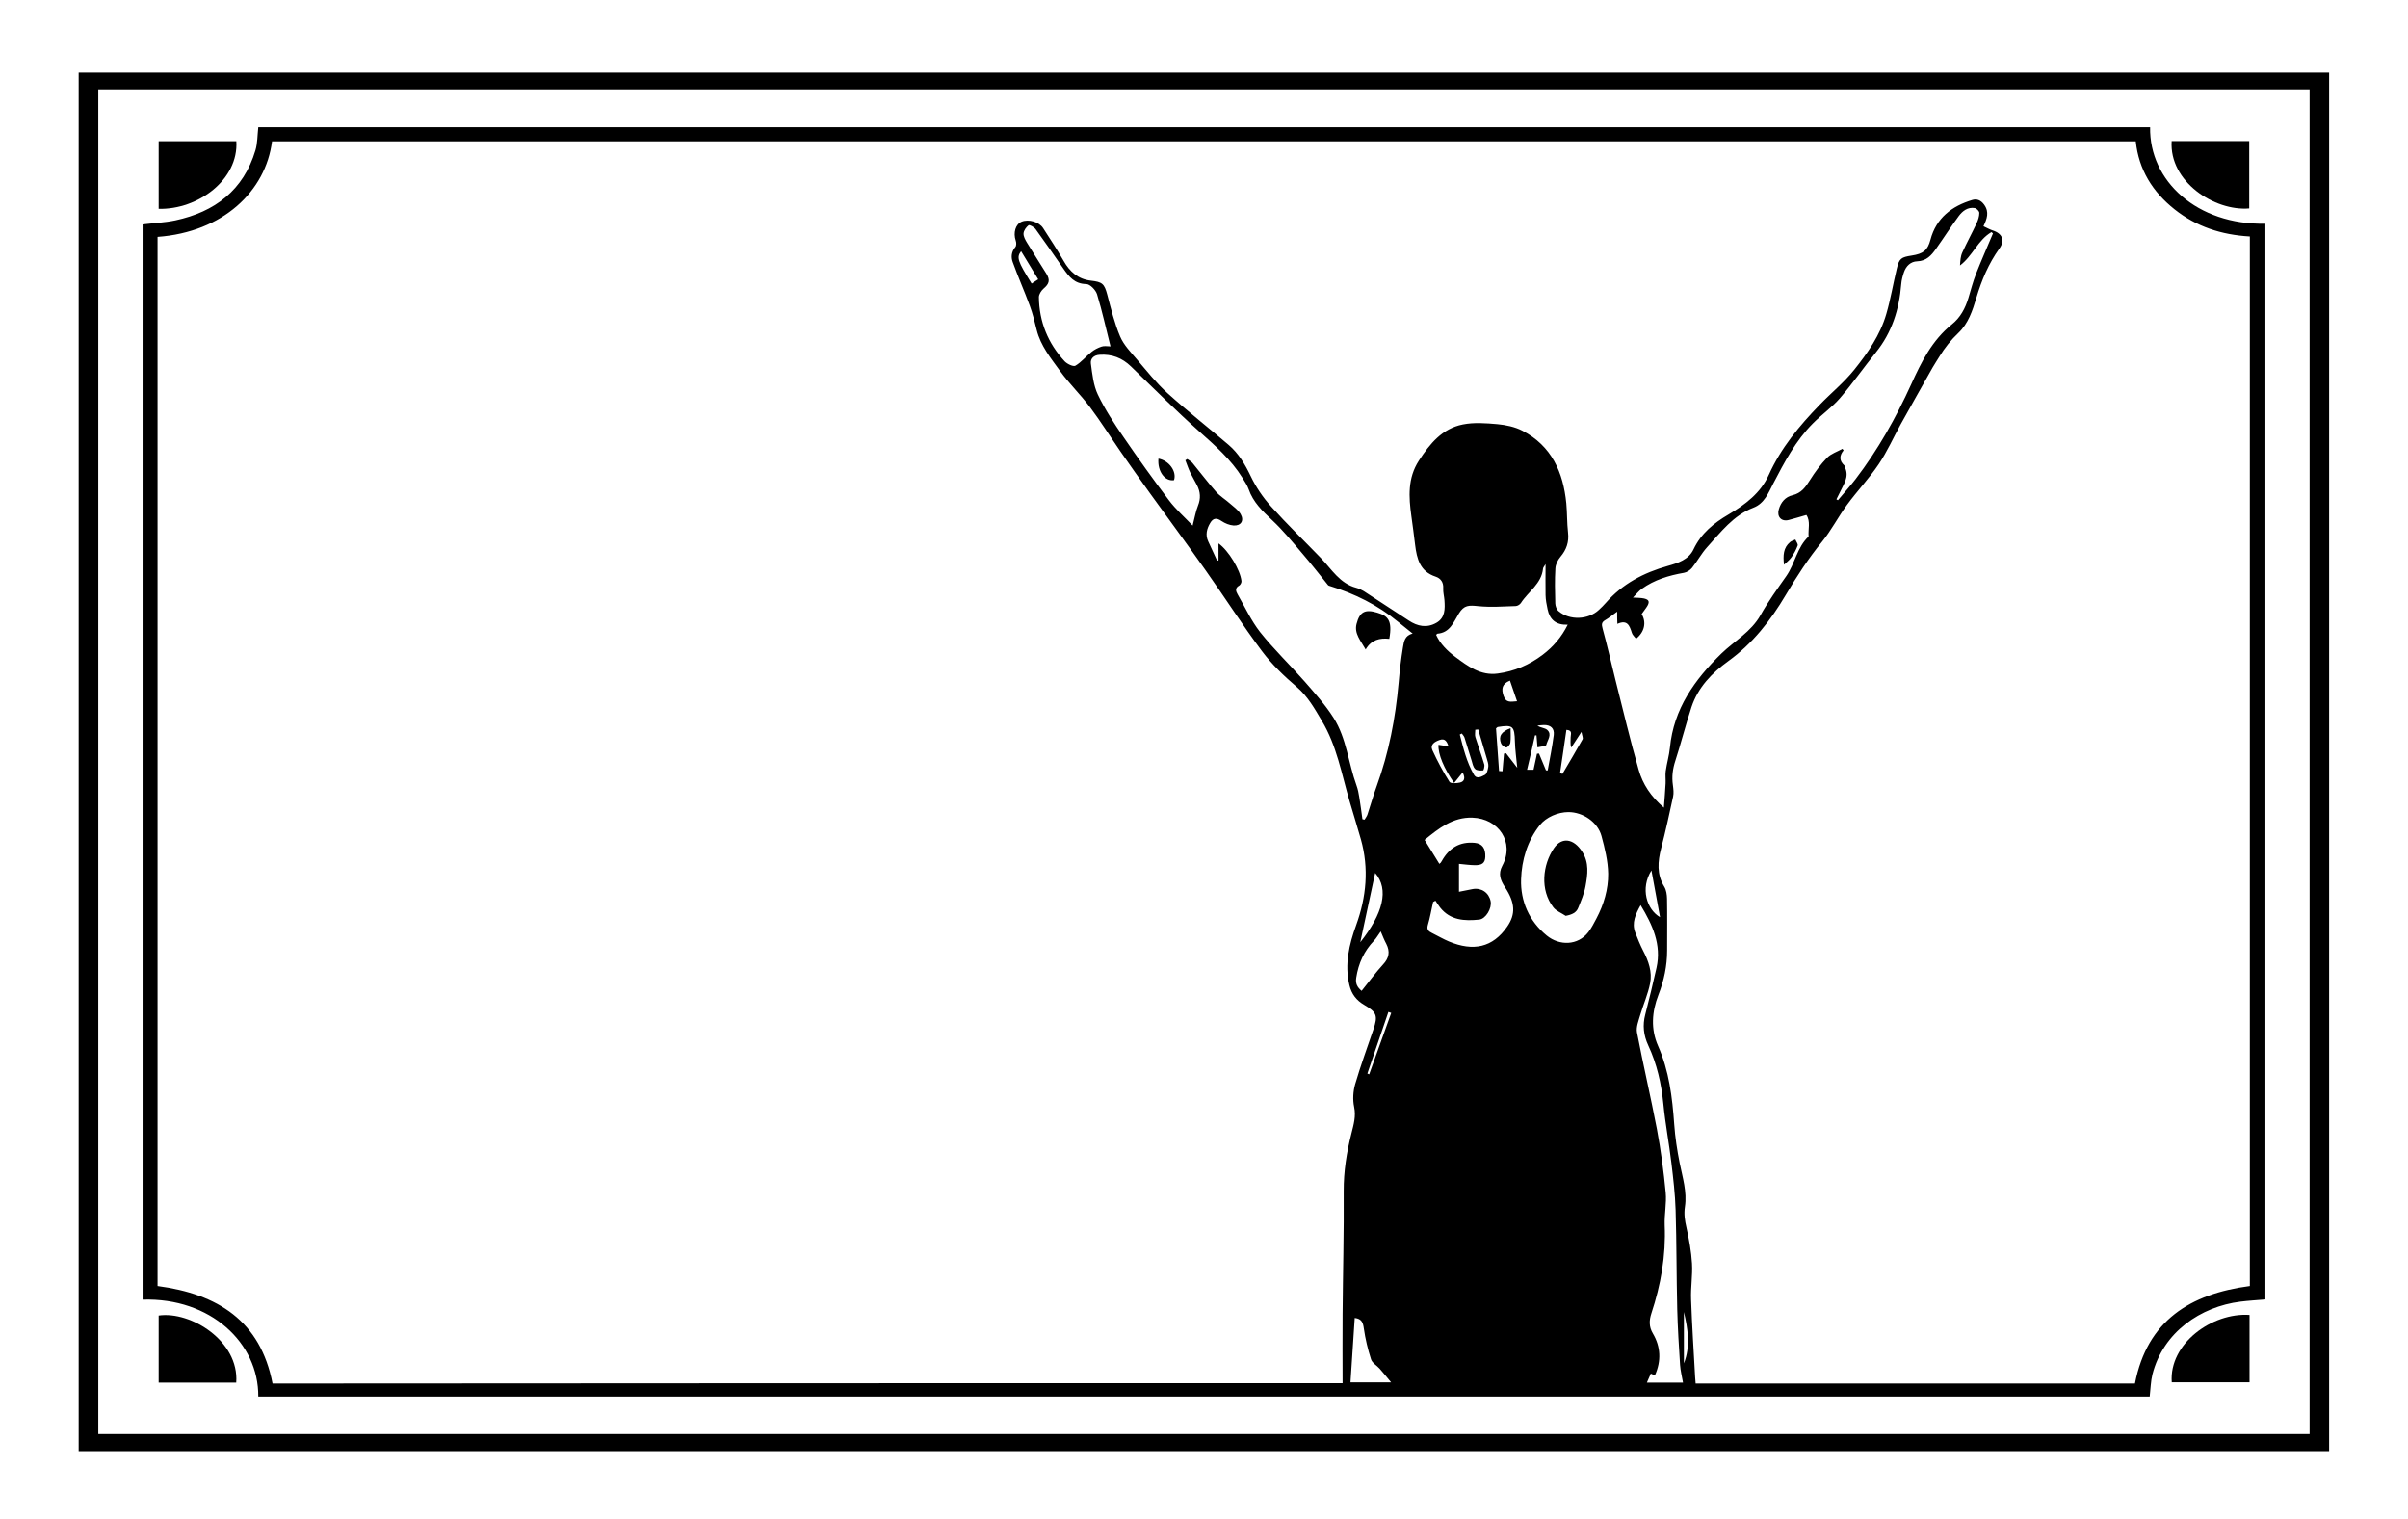 <?xml version="1.0" encoding="utf-8"?>
<!-- Generator: Adobe Illustrator 24.0.2, SVG Export Plug-In . SVG Version: 6.00 Build 0)  -->
<svg version="1.1" id="Слой_1" xmlns="http://www.w3.org/2000/svg" xmlns:xlink="http://www.w3.org/1999/xlink" x="0px" y="0px"
	 viewBox="0 0 238.11 150.24" style="enable-background:new 0 0 238.11 150.24;" xml:space="preserve">
<g>
	<path d="M7.78,143.49c0-45.48,0-90.88,0-136.31c74.18,0,148.33,0,222.53,0c0,45.41,0,90.83,0,136.31
		C156.15,143.49,82,143.49,7.78,143.49z M9.72,141.8c72.92,0,145.79,0,218.66,0c0-44.34,0-88.64,0-132.97c-72.9,0-145.76,0-218.66,0
		C9.72,53.16,9.72,97.46,9.72,141.8z"/>
	<path d="M212.61,12.58c-0.09,5.31,4.64,9.68,11.4,9.54c0,35.45,0,70.9,0,106.37c-0.85,0.07-1.67,0.12-2.48,0.22
		c-3.92,0.49-7.63,3.01-8.69,7.19c-0.17,0.68-0.18,1.4-0.27,2.19c-62.32,0-124.67,0-187.03,0c0.04-5.3-4.72-9.79-11.44-9.58
		c0-35.45,0-70.9,0-106.32c1.13-0.14,2.2-0.18,3.24-0.4c3.91-0.84,6.74-2.98,7.92-6.93c0.21-0.71,0.19-1.48,0.28-2.28
		C87.86,12.58,150.21,12.58,212.61,12.58z M132.76,136.77c0-2.38-0.02-4.61,0-6.84c0.03-4.05,0.14-8.1,0.11-12.15
		c-0.01-1.96,0.29-3.85,0.77-5.73c0.21-0.85,0.46-1.67,0.26-2.6c-0.15-0.71-0.1-1.54,0.1-2.24c0.53-1.82,1.19-3.6,1.8-5.4
		c0.47-1.38,0.34-1.72-0.91-2.45c-0.76-0.44-1.25-1.07-1.46-1.96c-0.49-2.06-0.02-4.01,0.67-5.92c1.01-2.79,1.28-5.6,0.47-8.48
		c-0.36-1.27-0.75-2.52-1.12-3.78c-0.79-2.69-1.26-5.48-2.74-7.94c-0.72-1.21-1.38-2.41-2.49-3.36c-1.24-1.06-2.45-2.22-3.43-3.53
		c-1.94-2.59-3.68-5.32-5.55-7.96c-1.83-2.6-3.72-5.15-5.58-7.73c-0.97-1.35-1.93-2.71-2.88-4.08c-1-1.45-1.94-2.95-2.99-4.35
		c-0.93-1.24-2.06-2.33-2.97-3.59c-0.91-1.26-1.92-2.49-2.31-4.06c-0.2-0.81-0.4-1.63-0.69-2.41c-0.53-1.44-1.16-2.85-1.68-4.3
		c-0.18-0.49-0.13-1.02,0.26-1.48c0.11-0.13,0.11-0.44,0.04-0.63c-0.27-0.79-0.02-1.63,0.58-1.88c0.69-0.28,1.73,0.01,2.13,0.64
		c0.69,1.07,1.39,2.13,2.02,3.23c0.61,1.08,1.45,1.82,2.7,1.96c1.13,0.13,1.33,0.3,1.62,1.39c0.37,1.39,0.71,2.81,1.27,4.13
		c0.36,0.85,1.07,1.57,1.68,2.29c0.97,1.13,1.9,2.32,3,3.31c1.96,1.77,4.05,3.41,6.06,5.13c0.98,0.84,1.62,1.92,2.18,3.09
		c0.51,1.07,1.2,2.09,2,2.98c1.59,1.77,3.3,3.42,4.95,5.13c1.05,1.09,1.85,2.49,3.47,2.92c0.26,0.07,0.52,0.19,0.75,0.33
		c1.48,0.96,2.96,1.93,4.44,2.9c0.88,0.59,1.81,0.77,2.75,0.23c0.87-0.5,0.85-1.38,0.79-2.24c-0.03-0.39-0.14-0.77-0.12-1.15
		c0.04-0.6-0.24-1-0.75-1.17c-1.55-0.51-1.86-1.77-2.03-3.15c-0.12-0.95-0.23-1.89-0.37-2.84c-0.26-1.89-0.38-3.75,0.74-5.48
		c1.08-1.66,2.31-3.18,4.35-3.58c1.1-0.22,2.28-0.13,3.41-0.03c0.84,0.08,1.73,0.26,2.48,0.65c2.88,1.5,4.04,4.1,4.34,7.18
		c0.09,0.96,0.06,1.92,0.17,2.88c0.11,0.94-0.15,1.7-0.75,2.41c-0.26,0.31-0.48,0.75-0.5,1.15c-0.07,1.15-0.04,2.3-0.01,3.46
		c0.01,0.26,0.13,0.6,0.32,0.76c1.1,0.94,2.95,0.86,4-0.13c0.23-0.22,0.47-0.44,0.68-0.69c1.64-1.88,3.74-2.98,6.12-3.65
		c1-0.28,2.07-0.62,2.55-1.64c0.75-1.59,2.01-2.6,3.46-3.45c1.65-0.98,3.17-2.11,3.98-3.91c1.2-2.66,3.02-4.86,5.03-6.93
		c1.13-1.17,2.41-2.21,3.42-3.47c1.33-1.66,2.57-3.43,3.17-5.51c0.43-1.47,0.68-3,1.04-4.49c0.24-1.02,0.45-1.13,1.46-1.29
		c1.17-0.18,1.59-0.52,1.87-1.57c0.57-2.15,2.11-3.32,4.14-3.93c0.44-0.13,0.84,0.01,1.17,0.47c0.53,0.74,0.27,1.4-0.07,2.13
		c0.32,0.15,0.6,0.31,0.9,0.41c0.97,0.3,1.25,0.99,0.67,1.8c-1.06,1.48-1.75,3.12-2.27,4.86c-0.38,1.27-0.8,2.55-1.78,3.48
		c-0.74,0.7-1.35,1.47-1.87,2.32c-0.22,0.37-0.47,0.73-0.68,1.1c-1.06,1.88-2.12,3.75-3.17,5.64c-0.72,1.31-1.33,2.69-2.16,3.92
		c-0.95,1.41-2.14,2.66-3.15,4.04c-0.86,1.17-1.53,2.49-2.44,3.61c-1.36,1.66-2.51,3.44-3.6,5.28c-1.49,2.52-3.27,4.8-5.67,6.53
		c-1.64,1.19-3,2.6-3.65,4.55c-0.58,1.76-1.03,3.56-1.6,5.32c-0.26,0.8-0.36,1.57-0.24,2.4c0.05,0.38,0.1,0.78,0.02,1.14
		c-0.37,1.71-0.74,3.41-1.18,5.1c-0.34,1.32-0.45,2.58,0.31,3.81c0.2,0.33,0.26,0.78,0.27,1.18c0.03,1.71,0.01,3.41,0.01,5.12
		c0,1.52-0.31,2.98-0.86,4.39c-0.65,1.68-0.77,3.38-0.04,5.04c1.1,2.48,1.41,5.09,1.6,7.75c0.09,1.29,0.29,2.58,0.54,3.84
		c0.29,1.43,0.74,2.85,0.52,4.32c-0.11,0.73-0.01,1.37,0.15,2.06c0.26,1.17,0.48,2.36,0.55,3.55c0.07,1.18-0.14,2.38-0.09,3.57
		c0.09,2.56,0.26,5.12,0.4,7.68c0.01,0.18,0.03,0.35,0.05,0.62c14.53,0,29.02,0,43.44,0c1.22-6.24,5.47-8.86,11.36-9.64
		c0-34.6,0-69.18,0-103.78c-2.82-0.16-5.3-0.98-7.44-2.68c-2.17-1.72-3.55-3.93-3.84-6.73c-61.47,0-122.88,0-184.29,0
		c-0.62,4.93-4.86,8.98-11.32,9.45c0,34.58,0,69.17,0,103.74c5.94,0.79,10.17,3.44,11.37,9.64
		C62.23,136.77,97.53,136.77,132.76,136.77z M159.91,60.48c-0.48,0.34-0.8,0.62-1.17,0.83c-0.38,0.22-0.38,0.43-0.27,0.84
		c0.47,1.7,0.85,3.42,1.28,5.12c0.75,2.96,1.45,5.93,2.29,8.86c0.4,1.4,1.2,2.63,2.49,3.73c0.07-0.91,0.13-1.65,0.17-2.39
		c0.02-0.4-0.04-0.81,0.01-1.21c0.11-0.78,0.34-1.55,0.42-2.34c0.37-3.83,2.44-6.71,5.08-9.29c1.3-1.26,2.94-2.14,3.88-3.81
		c0.75-1.34,1.66-2.59,2.54-3.85c0.87-1.24,1.06-2.85,2.21-3.92c-0.06-0.73,0.21-1.5-0.22-2.13c-0.64,0.18-1.2,0.36-1.76,0.5
		c-0.71,0.18-1.17-0.33-0.97-1.04c0.2-0.72,0.66-1.25,1.35-1.41c0.89-0.21,1.3-0.81,1.74-1.51c0.49-0.78,1.05-1.54,1.69-2.2
		c0.39-0.4,1-0.59,1.51-0.88c0.04,0.05,0.08,0.1,0.12,0.15c-0.43,0.53-0.44,1.02,0.07,1.49c0.06,0.05,0.05,0.17,0.09,0.25
		c0.4,0.91-0.16,1.61-0.5,2.36c-0.12,0.25-0.24,0.49-0.37,0.74c0.05,0.03,0.1,0.06,0.15,0.09c0.58-0.69,1.19-1.37,1.74-2.08
		c2.22-2.9,3.99-6.06,5.5-9.37c1-2.21,2.07-4.36,4.02-5.93c0.85-0.68,1.33-1.59,1.64-2.61c0.24-0.79,0.45-1.61,0.75-2.38
		c0.53-1.35,1.12-2.67,1.68-4.01c-0.05-0.04-0.1-0.08-0.15-0.13c-1.34,0.78-1.87,2.37-3.11,3.3c0.03-0.45,0.05-0.9,0.23-1.29
		c0.44-0.97,0.96-1.91,1.41-2.88c0.15-0.32,0.27-0.68,0.27-1.03c0-0.17-0.27-0.45-0.46-0.48c-0.68-0.11-1.2,0.29-1.57,0.79
		c-0.79,1.06-1.49,2.17-2.26,3.25c-0.45,0.64-0.94,1.2-1.86,1.23c-0.63,0.02-1.09,0.46-1.3,1.07c-0.13,0.38-0.24,0.79-0.27,1.19
		c-0.2,2.49-0.92,4.78-2.52,6.76c-1.2,1.49-2.3,3.07-3.55,4.52c-0.79,0.91-1.81,1.62-2.66,2.48c-1.71,1.72-2.82,3.83-3.93,5.96
		c-0.47,0.9-0.86,1.96-1.96,2.38c-1.99,0.76-3.22,2.42-4.58,3.91c-0.56,0.62-0.96,1.38-1.48,2.03c-0.19,0.24-0.52,0.45-0.81,0.5
		c-1.49,0.26-2.92,0.69-4.16,1.58c-0.3,0.21-0.53,0.52-0.88,0.87c0.41,0.02,0.64,0.02,0.86,0.05c0.76,0.09,0.88,0.36,0.44,0.97
		c-0.15,0.2-0.29,0.41-0.44,0.61c0.49,0.81,0.29,1.77-0.55,2.44c-0.15-0.2-0.36-0.37-0.42-0.59c-0.22-0.7-0.44-1.33-1.43-0.88
		C159.91,61.28,159.91,60.96,159.91,60.48z M120.49,53.73c1,0.71,2.15,2.63,2.27,3.72c0.02,0.14-0.1,0.38-0.22,0.45
		c-0.44,0.24-0.34,0.56-0.16,0.87c0.73,1.26,1.34,2.61,2.23,3.74c1.36,1.71,2.95,3.23,4.39,4.87c1.01,1.16,2.06,2.32,2.88,3.62
		c1.27,2.01,1.45,4.44,2.25,6.65c0.14,0.38,0.22,0.78,0.28,1.18c0.12,0.72,0.21,1.45,0.31,2.17c0.07,0.02,0.14,0.03,0.21,0.05
		c0.1-0.17,0.23-0.33,0.29-0.51c0.31-0.94,0.58-1.9,0.92-2.83c1.2-3.3,1.85-6.7,2.16-10.19c0.1-1.18,0.24-2.35,0.43-3.52
		c0.09-0.54,0.17-1.17,0.96-1.35c-0.53-0.42-0.99-0.79-1.44-1.16c-2.01-1.66-4.29-2.79-6.77-3.55c-0.05-0.02-0.12-0.03-0.15-0.07
		c-0.84-1.04-1.66-2.1-2.53-3.11c-0.97-1.14-1.92-2.31-3.01-3.33c-0.96-0.9-1.88-1.78-2.32-3.06c-0.14-0.4-0.4-0.76-0.62-1.13
		c-1.13-1.81-2.71-3.19-4.29-4.6c-2.31-2.06-4.5-4.26-6.73-6.41c-0.87-0.84-1.89-1.24-3.11-1.15c-0.58,0.04-0.91,0.4-0.85,0.87
		c0.14,1.04,0.25,2.15,0.69,3.07c0.7,1.47,1.61,2.85,2.53,4.19c1.45,2.12,2.95,4.21,4.5,6.26c0.69,0.91,1.56,1.68,2.34,2.5
		c0.2-0.76,0.3-1.39,0.53-1.97c0.29-0.71,0.24-1.37-0.1-2.03c-0.22-0.43-0.47-0.84-0.68-1.27c-0.18-0.38-0.31-0.79-0.47-1.19
		c0.06-0.04,0.13-0.08,0.19-0.12c0.17,0.13,0.38,0.22,0.51,0.38c0.78,0.95,1.52,1.93,2.33,2.85c0.39,0.44,0.92,0.76,1.36,1.15
		c0.38,0.34,0.84,0.64,1.08,1.07c0.37,0.65,0.02,1.17-0.71,1.12c-0.4-0.03-0.84-0.21-1.18-0.44c-0.49-0.34-0.83-0.3-1.12,0.19
		c-0.34,0.57-0.5,1.18-0.2,1.82c0.29,0.63,0.58,1.27,0.88,1.9c0.05,0,0.09-0.01,0.14-0.01C120.49,54.89,120.49,54.35,120.49,53.73z
		 M152.83,55.78c-0.15,0.25-0.24,0.34-0.25,0.44c-0.15,1.51-1.46,2.27-2.19,3.41c-0.1,0.15-0.34,0.3-0.52,0.3
		c-1.23,0.04-2.46,0.13-3.68,0.01c-0.95-0.1-1.41-0.12-1.93,0.72c-0.54,0.88-0.88,1.9-2.13,2c-0.03,0-0.06,0.06-0.12,0.12
		c0.41,0.9,1.11,1.58,1.89,2.17c1.25,0.93,2.52,1.88,4.2,1.65c1.64-0.22,3.12-0.85,4.45-1.86c1.04-0.79,1.86-1.74,2.47-2.97
		c-1.15,0.05-1.78-0.5-1.99-1.52c-0.1-0.46-0.19-0.94-0.2-1.41C152.81,57.89,152.83,56.93,152.83,55.78z M155.09,80.3
		c-1.02,0-2.19,0.49-2.83,1.29c-1.24,1.56-1.79,3.47-1.85,5.35c-0.07,2.15,0.78,4.13,2.54,5.57c1.25,1.02,3.07,1,4.11-0.34
		c0.32-0.41,0.55-0.89,0.8-1.35c0.73-1.38,1.18-2.89,1.16-4.43c-0.02-1.25-0.33-2.51-0.66-3.73
		C157.98,81.28,156.52,80.3,155.09,80.3z M166.42,136.71c-0.11-0.63-0.25-1.18-0.29-1.74c-0.12-1.83-0.23-3.66-0.28-5.5
		c-0.08-3.27-0.06-6.54-0.16-9.81c-0.05-1.57-0.23-3.13-0.42-4.69c-0.23-1.94-0.6-3.86-0.79-5.8c-0.2-2.02-0.64-3.97-1.5-5.81
		c-0.46-0.99-0.57-1.99-0.29-3.05c0.39-1.53,0.77-3.07,1.11-4.61c0.51-2.3-0.39-4.25-1.57-6.2c-0.5,0.9-0.9,1.74-0.53,2.71
		c0.24,0.61,0.48,1.22,0.78,1.8c0.53,1.01,0.91,2.09,0.69,3.21c-0.21,1.07-0.67,2.1-0.98,3.15c-0.16,0.56-0.42,1.19-0.32,1.72
		c0.61,3.19,1.36,6.36,1.97,9.56c0.39,2.07,0.67,4.17,0.87,6.27c0.1,1.06-0.14,2.15-0.1,3.23c0.13,3-0.38,5.89-1.32,8.73
		c-0.21,0.65-0.26,1.29,0.16,1.99c0.76,1.29,0.84,2.7,0.19,4.13c-0.15-0.07-0.27-0.12-0.4-0.18c-0.14,0.32-0.26,0.59-0.39,0.89
		C164.07,136.71,165.2,136.71,166.42,136.71z M141.94,89.06c-0.08,0.04-0.15,0.09-0.23,0.13c-0.17,0.76-0.3,1.54-0.52,2.28
		c-0.13,0.45,0.07,0.62,0.4,0.78c0.57,0.28,1.12,0.61,1.7,0.85c2.38,0.99,4.31,0.61,5.75-1.48c0.84-1.22,0.8-2.34-0.22-3.89
		c-0.45-0.69-0.7-1.31-0.27-2.12c1.24-2.31-0.34-4.67-2.96-4.76c-1.92-0.06-3.31,1.05-4.72,2.2c0.5,0.81,0.98,1.59,1.46,2.37
		c0.1-0.08,0.12-0.09,0.13-0.11c0.04-0.05,0.08-0.11,0.11-0.17c0.71-1.27,1.75-1.94,3.25-1.8c0.74,0.07,1.09,0.53,1.05,1.4
		c-0.03,0.6-0.32,0.83-1.08,0.81c-0.49-0.01-0.99-0.08-1.52-0.13c0,0.95,0,1.84,0,2.76c0.47-0.09,0.91-0.19,1.36-0.27
		c0.86-0.15,1.6,0.36,1.77,1.21c0.14,0.69-0.48,1.74-1.13,1.81c-1.45,0.15-2.86,0.08-3.87-1.2
		C142.24,89.52,142.09,89.28,141.94,89.06z M109.81,34.25c-0.45-1.77-0.82-3.48-1.33-5.15c-0.13-0.42-0.69-1.01-1.07-1.01
		c-1.16-0.02-1.7-0.73-2.26-1.53c-0.91-1.31-1.81-2.62-2.75-3.91c-0.15-0.2-0.6-0.45-0.69-0.38c-0.24,0.19-0.48,0.52-0.5,0.81
		c-0.02,0.3,0.18,0.65,0.35,0.93c0.62,1.03,1.29,2.04,1.92,3.07c0.38,0.63,0.26,0.99-0.29,1.46c-0.23,0.2-0.46,0.56-0.46,0.84
		c0.03,2.44,0.9,4.57,2.55,6.35c0.25,0.26,0.85,0.55,1.06,0.43c0.59-0.35,1.04-0.92,1.58-1.35c0.29-0.24,0.65-0.42,1.01-0.54
		C109.19,34.18,109.48,34.25,109.81,34.25z M133.54,136.69c1.29,0,2.54,0,4.02,0c-0.45-0.54-0.78-0.96-1.13-1.35
		c-0.28-0.32-0.75-0.57-0.86-0.94c-0.32-0.99-0.56-2.01-0.71-3.04c-0.08-0.57-0.2-0.96-0.9-1.04
		C133.82,132.45,133.68,134.57,133.54,136.69z M136.53,92.1c-0.27,0.37-0.43,0.67-0.66,0.91c-0.99,1.03-1.54,2.25-1.76,3.66
		c-0.1,0.62,0.12,0.96,0.53,1.31c0.72-0.89,1.37-1.79,2.12-2.61c0.6-0.64,0.71-1.27,0.32-2.04C136.89,92.98,136.74,92.6,136.53,92.1
		z M134.51,93.17c2.23-2.81,2.88-5.22,1.47-6.85C135.5,88.57,135.02,90.81,134.51,93.17z M151,76.11c0.26,0,0.47,0,0.64,0
		c0.12-0.56,0.23-1.07,0.34-1.58c0.07-0.01,0.13-0.01,0.2-0.02c0.23,0.55,0.46,1.1,0.69,1.66c0.06,0,0.11,0.01,0.17,0.01
		c0.21-1.16,0.45-2.32,0.6-3.5c0.08-0.67-0.32-1.01-0.99-0.99c-0.21,0-0.42,0.04-0.63,0.06c0.33,0.23,0.76,0.22,0.98,0.43
		c0.5,0.46,0.01,1-0.1,1.48c-0.03,0.13-0.55,0.16-0.87,0.24c-0.04-0.52-0.07-0.86-0.1-1.19c-0.05,0-0.1,0-0.15,0.01
		C151.54,73.84,151.28,74.95,151,76.11z M148.72,74.52c0.07-0.01,0.13-0.02,0.2-0.04c0.35,0.45,0.7,0.91,1.11,1.44
		c-0.09-0.95-0.21-1.77-0.23-2.58c-0.04-1.54-0.19-1.7-1.71-1.45c-0.02,0-0.03,0.03-0.16,0.13c0.1,1.35,0.2,2.79,0.3,4.22
		c0.11,0.01,0.23,0.01,0.34,0.02C148.62,75.68,148.67,75.1,148.72,74.52z M146.17,72.13c-0.1,0.01-0.19,0.02-0.29,0.03
		c0,0.25-0.06,0.51,0.01,0.73c0.28,0.91,0.61,1.79,0.88,2.7c0.05,0.18-0.06,0.59-0.12,0.59c-0.27,0.02-0.62,0.02-0.78-0.14
		c-0.21-0.2-0.27-0.56-0.36-0.86c-0.24-0.75-0.46-1.51-0.7-2.26c-0.05-0.14-0.17-0.26-0.26-0.39c-0.07,0.03-0.13,0.06-0.2,0.1
		c0.35,1.36,0.68,2.73,1.39,3.96c0.3,0.52,0.78,0.17,1.09,0.03c0.2-0.09,0.3-0.53,0.34-0.82c0.03-0.25-0.08-0.53-0.15-0.79
		C146.74,74.05,146.45,73.09,146.17,72.13z M154.26,76.45c0.08,0.02,0.16,0.04,0.24,0.07c0.67-1.14,1.35-2.27,1.99-3.42
		c0.07-0.13-0.05-0.36-0.11-0.73c-0.42,0.64-0.71,1.1-1.01,1.55c-0.12-0.37-0.05-0.69-0.06-1.01c-0.01-0.27,0.24-0.7-0.42-0.74
		C154.69,73.6,154.47,75.02,154.26,76.45z M164.15,90.69c-0.28-1.53-0.56-3.03-0.85-4.62C162.18,87.84,162.83,89.93,164.15,90.69z
		 M143.24,73.8c-0.16-0.45-0.34-0.83-0.89-0.63c-0.48,0.17-0.97,0.45-0.7,1.03c0.49,1.07,1.05,2.12,1.68,3.11
		c0.11,0.18,0.69,0.15,1.03,0.07c0.39-0.09,0.59-0.39,0.27-1c-0.31,0.39-0.57,0.71-0.84,1.04c-1-1.41-1.6-2.85-1.55-3.77
		C142.55,73.7,142.85,73.74,143.24,73.8z M102.66,27.62c-0.59-0.96-1.13-1.86-1.69-2.78c-0.47,0.61-0.35,0.97,1.04,3.2
		C102.2,27.91,102.39,27.79,102.66,27.62z M149.31,67.3c-0.79,0.32-0.87,0.81-0.63,1.51c0.25,0.74,0.76,0.56,1.33,0.53
		C149.77,68.65,149.54,67.99,149.31,67.3z M166.51,129.73c0,1.69,0,3.39,0,5.08C167.18,133.1,166.9,131.4,166.51,129.73z
		 M135.21,106.15c0.06,0.03,0.12,0.06,0.18,0.08c0.73-2.02,1.45-4.05,2.18-6.07c-0.09-0.03-0.18-0.06-0.28-0.1
		C136.6,102.1,135.91,104.13,135.21,106.15z"/>
	<path d="M23.37,13.96c0.24,3.79-3.77,6.78-7.68,6.69c0-2.22,0-4.43,0-6.69C18.24,13.96,20.78,13.96,23.37,13.96z"/>
	<path d="M214.74,13.95c2.57,0,5.1,0,7.67,0c0,2.22,0,4.44,0,6.66C218.97,20.9,214.48,17.96,214.74,13.95z"/>
	<path d="M23.36,136.71c-2.58,0-5.1,0-7.67,0c0-2.23,0-4.43,0-6.63C18.87,129.62,23.66,132.61,23.36,136.71z"/>
	<path d="M214.75,136.68c-0.28-3.81,3.97-6.91,7.69-6.66c0,2.2,0,4.41,0,6.66C219.89,136.68,217.34,136.68,214.75,136.68z"/>
	<path d="M176.41,55.84c-0.11-0.92-0.07-1.68,0.6-2.24c0.14-0.12,0.34-0.17,0.52-0.25c0.08,0.2,0.28,0.44,0.23,0.59
		c-0.15,0.41-0.37,0.81-0.62,1.17C176.96,55.37,176.69,55.57,176.41,55.84z"/>
	<path d="M135.04,64.22c-0.48-0.86-1.15-1.57-0.9-2.53c0.31-1.2,0.85-1.47,2.04-1.11c1.04,0.31,1.53,0.74,1.2,2.59
		C136.46,63.07,135.61,63.24,135.04,64.22z"/>
	<path d="M114.55,45.35c1.05,0.19,1.83,1.27,1.54,2.13C115.18,47.62,114.44,46.6,114.55,45.35z"/>
	<path d="M154.82,90.56c-0.41-0.28-0.93-0.47-1.22-0.84c-1.34-1.73-1.06-4.21,0.06-5.85c0.79-1.15,1.96-0.94,2.78,0.33
		c0.72,1.1,0.55,2.27,0.34,3.43c-0.13,0.72-0.43,1.42-0.71,2.11C155.89,90.23,155.46,90.44,154.82,90.56z"/>
	<path d="M149.37,72c0,0.52,0.04,0.98-0.02,1.43c-0.02,0.19-0.27,0.48-0.4,0.48c-0.18-0.01-0.45-0.22-0.52-0.4
		C148.16,72.8,148.44,72.36,149.37,72z"/>
</g>
</svg>
